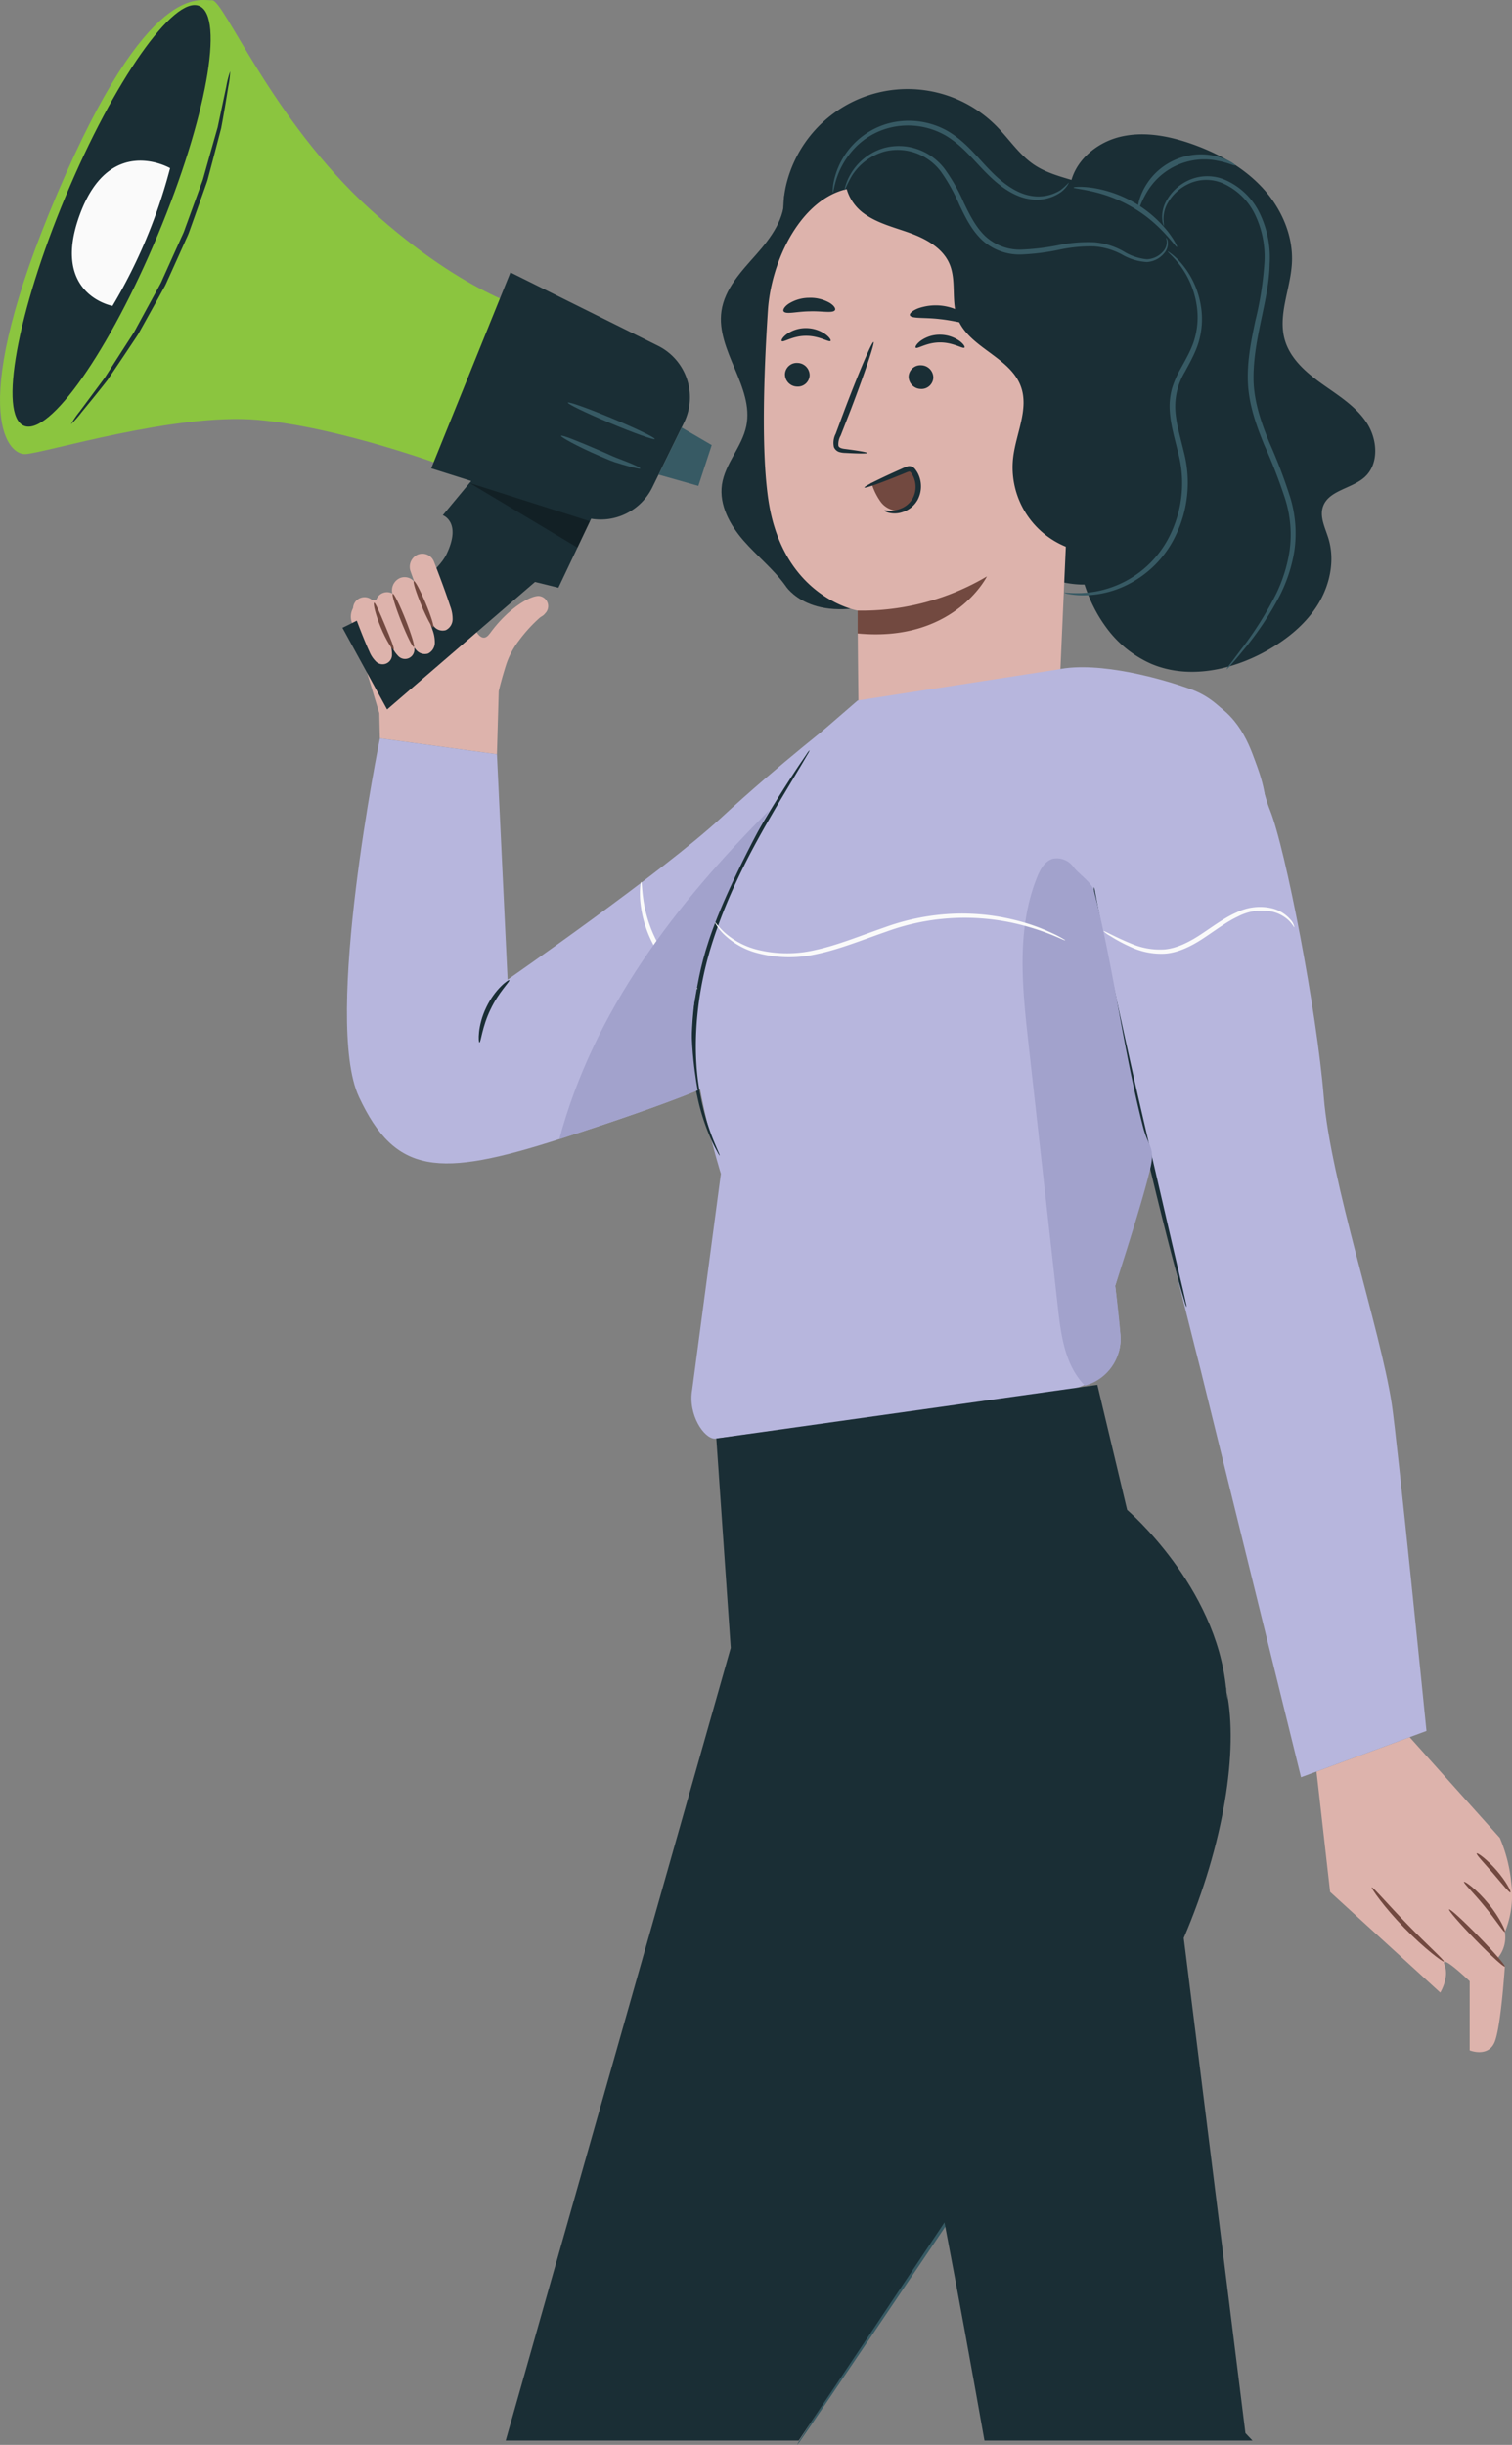 <svg id="Persona2" xmlns="http://www.w3.org/2000/svg" xmlns:xlink="http://www.w3.org/1999/xlink" width="370.333" height="598.573" viewBox="0 0 370.333 598.573">
  <rect x="0" y="0" width="370.333" height="598.573" fill="#808080" stroke="none"/>
  <defs>
    <clipPath id="clip-path">
      <rect id="Rectángulo_88" data-name="Rectángulo 88" width="370.334" height="598.573" fill="none"/>
    </clipPath>
    <clipPath id="clip-path-3">
      <rect id="Rectángulo_86" data-name="Rectángulo 86" width="29.482" height="15.818" fill="none"/>
    </clipPath>
  </defs>
  <g id="Grupo_71" data-name="Grupo 71" clip-path="url(#clip-path)">
    <g id="Grupo_70" data-name="Grupo 70">
      <g id="Grupo_69" data-name="Grupo 69" clip-path="url(#clip-path)">
        <path id="Trazado_235" data-name="Trazado 235" d="M117.846,27.421c.927-5.972,6.312-10.565,12.184-12.006s12.093-.236,17.787,1.795c6.39,2.278,12.5,5.667,17.113,10.647s7.593,11.67,7.233,18.445c-.34,6.35-3.508,12.72-1.739,18.83,1.343,4.64,5.271,8.023,9.208,10.823s8.2,5.423,10.85,9.459,3.085,10.049-.494,13.292c-3.185,2.887-8.9,3.216-10.24,7.3-.83,2.533.581,5.18,1.359,7.727,1.644,5.4.369,11.412-2.6,16.2s-7.5,8.452-12.413,11.228c-8.608,4.86-19.342,7.133-28.432,3.25a27.314,27.314,0,0,1-11.205-9.2c-4.782-6.588-6.919-14.8-7.42-22.929s.54-16.261,1.577-24.339" transform="translate(144.265 18.097)" fill="#1a2e35"/>
        <path id="Trazado_236" data-name="Trazado 236" d="M116.427,116.376a25.038,25.038,0,0,0,31.69-24.7c-.165-7.255-3.445-14.651-1.19-21.548,1.548-4.738,5.518-8.427,6.85-13.232,1.986-7.169-2.347-14.413-6.486-20.592-2.656-3.966-5.367-7.994-9.068-11.007s-8.608-4.913-13.276-3.921" transform="translate(142.528 25.845)" fill="#1a2e35"/>
        <path id="Trazado_237" data-name="Trazado 237" d="M94.869,21.517c.4,5.478-3.214,10.369-6.857,14.477s-7.7,8.392-8.487,13.828c-1.395,9.631,8.036,18.574,6.09,28.111-1.043,5.111-5.227,9.215-5.972,14.379-.723,4.993,1.955,9.88,5.271,13.683s7.36,6.971,10.294,11.074c0,0,6.108,10.022,24.913,3.608" transform="translate(97.18 26.341)" fill="#1a2e35"/>
        <path id="Trazado_238" data-name="Trazado 238" d="M170.622,44.2c.142-4.967-4.453-8.806-9.077-10.625s-9.762-2.5-13.886-5.28c-3.65-2.456-6.1-6.288-9.19-9.419A30.587,30.587,0,0,0,87.026,32.914c-1.775,7.073-.563,15.436,5.013,20.138C98.51,58.508,108.1,57.3,116.4,55.6s17.678-3.372,24.6,1.5c4.175,2.936,6.57,7.713,9.121,12.135s5.756,8.935,10.583,10.6,11.381-1.208,11.568-6.31" transform="translate(105.608 12.028)" fill="#1a2e35"/>
        <path id="Trazado_239" data-name="Trazado 239" d="M153.671,31.982a8.313,8.313,0,0,1,7.418,8.447l-4.958,112.252c-.209,13.256-19.586,20.7-33.781,20.376-14.333-.334-14.8-7.364-14.975-19.978-.3-21.072-.274-28.981-.282-28.861,0,0-18.1-3.047-21.806-26.686-1.839-11.757-1.208-31.025-.18-46.775.925-14.175,10.356-31.548,24.479-30.022Z" transform="translate(102.971 25.271)" fill="#ddb3ac"/>
        <path id="Trazado_240" data-name="Trazado 240" d="M86.441,42.681a3.032,3.032,0,0,0,2.916,3.065,2.9,2.9,0,0,0,3.129-2.727,3.032,3.032,0,0,0-2.911-3.065,2.9,2.9,0,0,0-3.134,2.727" transform="translate(105.817 48.905)" fill="#1a2e35"/>
        <path id="Trazado_241" data-name="Trazado 241" d="M86.117,39.292c.376.4,2.673-1.3,5.936-1.281,3.258-.031,5.647,1.65,6,1.252.173-.176-.209-.89-1.25-1.65A8.3,8.3,0,0,0,92,36.12a7.991,7.991,0,0,0-4.726,1.512c-1.005.767-1.346,1.481-1.161,1.659" transform="translate(105.365 44.218)" fill="#1a2e35"/>
        <path id="Trazado_242" data-name="Trazado 242" d="M100.06,42.94A3.031,3.031,0,0,0,102.976,46a2.9,2.9,0,0,0,3.129-2.727,3.032,3.032,0,0,0-2.914-3.065,2.9,2.9,0,0,0-3.132,2.727" transform="translate(122.49 49.222)" fill="#1a2e35"/>
        <path id="Trazado_243" data-name="Trazado 243" d="M100.867,40.02c.376.4,2.678-1.3,5.936-1.283,3.258-.029,5.649,1.653,6,1.254.173-.176-.2-.89-1.248-1.653a8.342,8.342,0,0,0-4.8-1.492,8,8,0,0,0-4.726,1.515c-1,.767-1.343,1.481-1.161,1.659" transform="translate(123.422 45.106)" fill="#1a2e35"/>
        <path id="Trazado_244" data-name="Trazado 244" d="M100.066,64.816c.016-.185-2.011-.54-5.3-.968-.832-.089-1.619-.256-1.759-.823a4.25,4.25,0,0,1,.563-2.469q1.181-3.019,2.476-6.334c3.441-9.021,5.934-16.439,5.569-16.575s-3.45,7.066-6.888,16.088q-1.244,3.336-2.375,6.375a4.825,4.825,0,0,0-.438,3.267A2.1,2.1,0,0,0,93.283,64.6a5.677,5.677,0,0,0,1.415.2c3.305.187,5.356.2,5.369.02" transform="translate(112.334 46.086)" fill="#1a2e35"/>
        <path id="Trazado_245" data-name="Trazado 245" d="M94.445,71.819a60.115,60.115,0,0,0,31.668-8.372s-8.02,16.23-31.668,13.968Z" transform="translate(115.618 77.671)" fill="#724940"/>
        <path id="Trazado_246" data-name="Trazado 246" d="M100.208,36.044c.32.887,3.576.474,7.4.943,3.835.394,6.917,1.519,7.427.727.229-.38-.309-1.217-1.555-2.077a12.973,12.973,0,0,0-11.3-1.272c-1.406.563-2.115,1.257-1.977,1.679" transform="translate(122.653 41.148)" fill="#1a2e35"/>
        <path id="Trazado_247" data-name="Trazado 247" d="M86.361,36.146c.649.743,3.2-.02,6.261-.051,3.063-.122,5.658.512,6.257-.262.262-.376-.145-1.119-1.277-1.822a9.547,9.547,0,0,0-5.089-1.226,9.418,9.418,0,0,0-5,1.479c-1.083.758-1.441,1.519-1.154,1.882" transform="translate(105.606 40.132)" fill="#1a2e35"/>
        <path id="Trazado_248" data-name="Trazado 248" d="M159.159,112.5a20.982,20.982,0,0,1-24.964-23.2c.734-5.805,3.863-11.71,1.853-17.2-2.662-7.262-12.842-9.5-15.545-16.744-1.57-4.213-.16-9.141-1.939-13.269-1.675-3.881-5.758-6.117-9.733-7.553S100.592,32.1,97.256,29.5s-5.42-7.491-3.267-11.128a223.9,223.9,0,0,1,51.639,12.547c3.857,1.439,7.909,3.172,10.189,6.6,2.413,3.628,2.3,8.314,2.093,12.665q-1.485,31.831-2.969,63.658" transform="translate(113.984 22.497)" fill="#1a2e35"/>
        <path id="Trazado_249" data-name="Trazado 249" d="M171.781,38.541a1.84,1.84,0,0,1,.394.968,3.613,3.613,0,0,1-.912,2.84,5.929,5.929,0,0,1-4.228,2.137,13.66,13.66,0,0,1-5.99-1.793,16.654,16.654,0,0,0-6.895-2.035,35.987,35.987,0,0,0-8.343.758,55.988,55.988,0,0,1-9.435,1.217,13.587,13.587,0,0,1-9.68-3.532c-2.651-2.513-4.159-5.712-5.572-8.641a43.335,43.335,0,0,0-4.511-8.109,13.242,13.242,0,0,0-13.639-4.976,13.827,13.827,0,0,0-8.227,6.085,32.313,32.313,0,0,0-1.73,3.5,2.957,2.957,0,0,1,.178-1.016,12.835,12.835,0,0,1,1.143-2.729,13.957,13.957,0,0,1,8.421-6.681,13.778,13.778,0,0,1,7.591.151A14.16,14.16,0,0,1,117.5,21.65a43.413,43.413,0,0,1,4.706,8.29c1.415,2.916,2.9,5.979,5.325,8.265a12.432,12.432,0,0,0,8.843,3.227,57.213,57.213,0,0,0,9.239-1.13,36.121,36.121,0,0,1,8.61-.658,17.315,17.315,0,0,1,7.2,2.271,13.347,13.347,0,0,0,5.589,1.886,5.5,5.5,0,0,0,3.886-1.766,3.467,3.467,0,0,0,1.025-2.5c-.029-.645-.218-.965-.147-.992" transform="translate(113.851 19.677)" fill="#375a64"/>
        <path id="Trazado_250" data-name="Trazado 250" d="M143.57,35.292c-.307.26-3.919-5.765-11.19-9.862-7.209-4.217-14.23-4.3-14.161-4.693,0-.138,1.728-.325,4.5.053a29.355,29.355,0,0,1,18.536,10.643c1.724,2.2,2.435,3.79,2.315,3.859" transform="translate(144.72 25.177)" fill="#375a64"/>
        <path id="Trazado_251" data-name="Trazado 251" d="M149.51,28.417c.036.022-.078.258-.331.7a7.07,7.07,0,0,1-1.521,1.6,10.323,10.323,0,0,1-7.82,1.739c-3.5-.529-7.08-2.929-10.227-6.1-3.2-3.114-6.165-7.126-10.514-9.6a18.57,18.57,0,0,0-13.563-1.726,17.883,17.883,0,0,0-9.471,6.134,19.657,19.657,0,0,0-3.605,6.877c-.512,1.784-.612,2.827-.718,2.816-.04,0-.051-.265-.031-.765a12.492,12.492,0,0,1,.3-2.164,18.74,18.74,0,0,1,13.247-13.97,19.412,19.412,0,0,1,14.435,1.748c4.655,2.665,7.611,6.786,10.707,9.862,3.038,3.145,6.379,5.451,9.591,6.043a10.187,10.187,0,0,0,7.4-1.281,15,15,0,0,0,2.124-1.919" transform="translate(112.256 16.278)" fill="#375a64"/>
        <path id="Trazado_252" data-name="Trazado 252" d="M117.2,111.257a3.186,3.186,0,0,0,1.052.289,18.389,18.389,0,0,0,3.1.314,24.183,24.183,0,0,0,11.177-2.52A25.845,25.845,0,0,0,144.447,97.3a29.774,29.774,0,0,0,2.017-20.592c-.847-3.594-1.917-7.008-2.077-10.354a16.432,16.432,0,0,1,2.338-9.181c1.484-2.751,3.032-5.5,3.659-8.374a19.654,19.654,0,0,0,.229-8.014,21.1,21.1,0,0,0-4.88-10.356,15.423,15.423,0,0,0-2.269-2.149c-.574-.427-.887-.629-.916-.592-.089.107,1.119,1,2.765,3.089a21.656,21.656,0,0,1,4.322,10.162,18.991,18.991,0,0,1-.38,7.582c-.636,2.676-2.115,5.236-3.672,8.045a24.39,24.39,0,0,0-1.988,4.6,16.413,16.413,0,0,0-.578,5.256c.158,3.592,1.257,7.08,2.084,10.609a28.834,28.834,0,0,1-1.817,19.709,25.262,25.262,0,0,1-21.926,14.577c-2.658.082-4.135-.185-4.153-.056" transform="translate(143.478 33.889)" fill="#375a64"/>
        <path id="Trazado_253" data-name="Trazado 253" d="M149.155,19.676c.089-.122-1.286-1.292-4.035-2.086a15.831,15.831,0,0,0-18.708,8.583c-1.192,2.6-1.2,4.406-1.05,4.419.227.051.589-1.637,1.931-3.963a16.331,16.331,0,0,1,17.6-8.074c2.638.5,4.153,1.328,4.262,1.121" transform="translate(153.385 20.811)" fill="#375a64"/>
        <path id="Trazado_254" data-name="Trazado 254" d="M128.407,31.659a14.478,14.478,0,0,0-.1-1.537,7.887,7.887,0,0,1,1.041-4.15,11.389,11.389,0,0,1,4.9-4.6,10.234,10.234,0,0,1,8.643-.22,15.953,15.953,0,0,1,7.729,7.4,23.821,23.821,0,0,1,2.4,12.246A81.338,81.338,0,0,1,150.809,54.8c-1.023,4.846-2.089,10-1.813,15.4.3,5.42,2.122,10.411,4,15a130.266,130.266,0,0,1,5.138,13.276,29.1,29.1,0,0,1,1.07,12.549,36.864,36.864,0,0,1-3.278,10.578,84.427,84.427,0,0,1-8.665,13.723c-1.081,1.443-1.962,2.618-2.665,3.554a6.469,6.469,0,0,0-.867,1.29,6.549,6.549,0,0,0,1.088-1.112c.676-.758,1.655-1.895,2.876-3.4a75.984,75.984,0,0,0,9.126-13.625,37.237,37.237,0,0,0,3.539-10.845,30.076,30.076,0,0,0-.979-13.069,125.785,125.785,0,0,0-5.109-13.443c-1.853-4.564-3.594-9.408-3.875-14.56-.429-10.371,3.774-19.964,3.919-29.286A24.83,24.83,0,0,0,151.643,28a16.889,16.889,0,0,0-8.383-7.767,11.047,11.047,0,0,0-9.368.44,11.774,11.774,0,0,0-5.029,5.051,7.735,7.735,0,0,0-.836,4.417,5.015,5.015,0,0,0,.38,1.519" transform="translate(156.661 23.745)" fill="#375a64"/>
        <path id="Trazado_255" data-name="Trazado 255" d="M96.319,55.589A15.677,15.677,0,0,0,98.35,59.57a5.3,5.3,0,0,0,3.759,2.182,4.745,4.745,0,0,0,4.012-2.191A7.572,7.572,0,0,0,107.24,55c-.064-1.439-.723-3.156-2.153-3.325a3.577,3.577,0,0,0-1.737.385l-7.516,3.049" transform="translate(117.319 63.243)" fill="#724940"/>
        <path id="Trazado_256" data-name="Trazado 256" d="M100.107,62.2c.038-.236,1.688.434,4.008-.5a5.723,5.723,0,0,0,3.032-2.754,6.031,6.031,0,0,0,.1-4.915,5.348,5.348,0,0,0-.654-1.123c-.3-.314-.245-.3-.567-.251-.307.082-.8.314-1.206.472-.418.171-.83.338-1.234.5-1.608.649-3.065,1.219-4.295,1.677-2.462.921-4.021,1.4-4.095,1.234s1.355-.963,3.721-2.106c1.183-.572,2.6-1.23,4.184-1.944.4-.178.8-.358,1.217-.545a13.851,13.851,0,0,1,1.372-.565,1.752,1.752,0,0,1,1.114.033,2.053,2.053,0,0,1,.83.654,6.5,6.5,0,0,1,.845,1.426,7.049,7.049,0,0,1-.229,6.014A6.438,6.438,0,0,1,104.43,62.6a6.079,6.079,0,0,1-3.256.127c-.747-.2-1.1-.452-1.068-.527" transform="translate(116.531 62.816)" fill="#1a2e35"/>
        <path id="Trazado_257" data-name="Trazado 257" d="M135.027,186.1c.058.26.1.574.158.847-.1-.925-.209-1.717-.158-.847" transform="translate(165.282 227.366)" fill="#1a2e35"/>
        <path id="Trazado_258" data-name="Trazado 258" d="M144.974,199.636l3.339,29.477,26.97,24.637s2.282-3.7,1.05-6.777,6.159,4,6.159,4V267.91s4.617,1.848,6.159-2.155,2.462-18.474,2.462-18.474l-2.155-1.539a7.868,7.868,0,0,0,2.155-6.775,24.073,24.073,0,0,0,1.539-12.315,36.9,36.9,0,0,0-2.771-10.778L167.79,191.22Z" transform="translate(177.475 234.089)" fill="#ddb3ac"/>
        <path id="Trazado_259" data-name="Trazado 259" d="M151.07,207.764c-.238.178,3.043,4.869,7.958,9.907,4.9,5.056,9.5,8.465,9.686,8.232.209-.256-4.021-4.019-8.872-9.023-4.864-4.984-8.512-9.319-8.772-9.115" transform="translate(184.922 254.333)" fill="#724940"/>
        <path id="Trazado_260" data-name="Trazado 260" d="M159.585,210.19c-.22.225,2.656,3.536,6.419,7.4s7,6.819,7.233,6.606-2.645-3.525-6.421-7.4-7.011-6.83-7.231-6.606" transform="translate(195.347 257.296)" fill="#724940"/>
        <path id="Trazado_261" data-name="Trazado 261" d="M161.223,207.156c-.214.251,2.362,2.693,5.1,6.065,2.758,3.356,4.637,6.366,4.927,6.208.265-.131-1.21-3.47-4.048-6.926-2.818-3.467-5.8-5.58-5.979-5.347" transform="translate(197.351 253.575)" fill="#724940"/>
        <path id="Trazado_262" data-name="Trazado 262" d="M162.624,204.024c-.216.245,1.746,2.269,4,4.882s3.984,4.84,4.257,4.664c.258-.16-1.074-2.727-3.4-5.4s-4.664-4.373-4.858-4.141" transform="translate(199.062 249.737)" fill="#724940"/>
        <path id="Trazado_263" data-name="Trazado 263" d="M83.923,50.1c-.145.316-4.557-1.4-9.86-3.826s-9.484-4.649-9.342-4.96,4.555,1.4,9.86,3.83,9.484,4.646,9.342,4.955" transform="translate(79.227 50.53)" fill="#375a64"/>
        <path id="Trazado_264" data-name="Trazado 264" d="M84.7,68.958c-2.222-.089-7.618,3.129-11.951,9.095-.073.091-.151.169-.222.262-3.085,4.01-5.981-7.435-6.5-11.695a4.464,4.464,0,0,0-6.034-3.463L45.673,69.852l-4.179.142a4.253,4.253,0,0,0-2.727,5.049l6.842,22.6.149,6.17L74.421,107.7l.44-15.454c.429-1.786,1-3.892,1.762-6.3a19.613,19.613,0,0,1,3.154-6.032,36.925,36.925,0,0,1,5.151-5.654c.153-.1.325-.238.469-.316a2.669,2.669,0,0,0,.818-.71A2.492,2.492,0,0,0,84.7,68.958" transform="translate(47.291 76.962)" fill="#ddb3ac"/>
        <path id="Trazado_265" data-name="Trazado 265" d="M131.425,76.275S114.7,73.07,90.662,51.238,54.79-.159,51.93.068,36.4-5.157,14.09,47.25s-12.6,64.15-7.876,63.919,36.608-10.1,56.741-8.385,46.227,11.441,46.227,11.441Z" transform="translate(0 0.001)" fill="#8bc53f"/>
        <path id="Trazado_266" data-name="Trazado 266" d="M109.41,66.757,104.043,77.7l-2.4,4.9a14.083,14.083,0,0,1-18.169,6.753L47.486,77.951,66.894,29.989l36.139,17.96a14.082,14.082,0,0,1,6.377,18.808" transform="translate(58.132 36.712)" fill="#1a2e35"/>
        <path id="Trazado_267" data-name="Trazado 267" d="M101.324,58.5,90.6,81.078l-5.725-1.415L48.649,110.88l-10.939-20S59.356,80.825,63.188,72.9s-.9-9.571-.9-9.571l9.982-12.013Z" transform="translate(46.164 62.815)" fill="#1a2e35"/>
        <path id="Trazado_268" data-name="Trazado 268" d="M14.354,47.45C2.492,75.831-2.068,100.953,4.169,103.557s20.905-18.289,32.767-46.67S53.357,3.387,47.12.78,26.215,19.069,14.354,47.45" transform="translate(1.685 0.686)" fill="#1a2e35"/>
        <path id="Trazado_269" data-name="Trazado 269" d="M82.264,61.353l-9.744-2.76,5.654-11.532,7.371,4.3Z" transform="translate(88.778 57.611)" fill="#375a64"/>
        <g id="Grupo_68" data-name="Grupo 68" transform="translate(115.008 118.244)" opacity="0.3">
          <g id="Grupo_67" data-name="Grupo 67">
            <g id="Grupo_66" data-name="Grupo 66" clip-path="url(#clip-path-3)">
              <path id="Trazado_270" data-name="Trazado 270" d="M51.708,53.163,78.134,68.98l3.056-6.435Z" transform="translate(-51.708 -53.162)"/>
            </g>
          </g>
        </g>
        <path id="Trazado_271" data-name="Trazado 271" d="M83.823,53.245c-.133.316-5.007-1.421-10.883-3.879S62.4,44.657,62.534,44.341s5,1.421,10.885,3.879,10.536,4.709,10.4,5.024" transform="translate(76.549 54.237)" fill="#375a64"/>
        <path id="Trazado_272" data-name="Trazado 272" d="M81.191,55.974c-.047.167-1.2-.067-3.047-.581-.923-.256-2.017-.583-3.227-.963-1.2-.4-2.456-.988-3.8-1.55-5.354-2.3-9.457-4.591-9.333-4.878.147-.34,4.513,1.455,9.818,3.737,1.33.556,2.567,1.177,3.728,1.624s2.213.841,3.087,1.2c1.748.718,2.816,1.248,2.771,1.412" transform="translate(75.636 58.714)" fill="#375a64"/>
        <path id="Trazado_273" data-name="Trazado 273" d="M31.971,19.524s-14.7-8.55-22.055,11.2,7.943,22.524,7.943,22.524A130.122,130.122,0,0,0,31.971,19.524" transform="translate(9.692 21.647)" fill="#fafafa"/>
        <path id="Trazado_274" data-name="Trazado 274" d="M46.8,7.855a21.787,21.787,0,0,1-.46,3.746C45.951,14,45.4,17.481,44.6,21.758c-.552,2.111-1.154,4.417-1.8,6.888q-.49,1.858-1.016,3.837c-.173.661-.351,1.328-.532,2.006-.2.672-.46,1.335-.694,2.015-.963,2.716-1.975,5.565-3.025,8.516q-.394,1.108-.8,2.233c-.26.754-.638,1.466-.954,2.211q-1,2.215-2.022,4.488T31.73,58.442c-.349.73-.634,1.486-1.028,2.18s-.767,1.39-1.145,2.077c-1.519,2.74-2.987,5.385-4.384,7.9-.358.625-.681,1.261-1.054,1.853q-.584.877-1.154,1.73-1.138,1.7-2.209,3.307c-1.428,2.122-2.758,4.1-3.977,5.914-2.669,3.425-4.911,6.132-6.45,8.012a22.016,22.016,0,0,1-2.507,2.827,22.137,22.137,0,0,1,2.126-3.125l6.134-8.25,3.823-5.956q1.031-1.6,2.135-3.31.554-.851,1.119-1.728c.365-.592.678-1.228,1.025-1.853,1.368-2.516,2.8-5.153,4.293-7.887l1.13-2.068c.387-.689.667-1.441,1.012-2.166q.988-2.2,2.006-4.459t2.015-4.455c.316-.738.694-1.446.954-2.193s.536-1.481.8-2.213c1.063-2.923,2.093-5.745,3.072-8.434.238-.674.507-1.328.712-2,.187-.669.371-1.332.556-1.984q.55-1.958,1.068-3.8c.694-2.444,1.343-4.726,1.937-6.813.885-4.195,1.608-7.609,2.122-10.04A22.233,22.233,0,0,1,46.8,7.855" transform="translate(9.571 9.616)" fill="#1a2e35"/>
        <path id="Trazado_275" data-name="Trazado 275" d="M47.035,61.19a3.271,3.271,0,0,0-1.717,4.1c1.1,3.118,2.878,8.007,4.21,10.97a8.25,8.25,0,0,0,1.635,2.64,2.753,2.753,0,0,0,2.785.767,2.984,2.984,0,0,0,1.664-2.636,8.752,8.752,0,0,0-.6-3.258c-.939-2.914-2.558-7.273-3.941-10.818a3.042,3.042,0,0,0-4.039-1.762" transform="translate(55.242 74.607)" fill="#ddb3ac"/>
        <path id="Trazado_276" data-name="Trazado 276" d="M45.08,63.774a3.272,3.272,0,0,0-1.719,4.1c1.1,3.116,2.878,8,4.21,10.967a8.25,8.25,0,0,0,1.635,2.64,2.753,2.753,0,0,0,2.785.767,2.981,2.981,0,0,0,1.664-2.636,8.752,8.752,0,0,0-.6-3.258c-.939-2.914-2.558-7.273-3.941-10.818a3.041,3.041,0,0,0-4.037-1.762" transform="translate(52.846 77.771)" fill="#ddb3ac"/>
        <path id="Trazado_277" data-name="Trazado 277" d="M43.092,65.4a2.792,2.792,0,0,0-1.555,3.548c1,2.7,2.607,6.933,3.81,9.5a7.162,7.162,0,0,0,1.479,2.286,2.29,2.29,0,0,0,4.026-1.619,7.291,7.291,0,0,0-.538-2.82c-.85-2.524-2.315-6.3-3.568-9.371A2.793,2.793,0,0,0,43.092,65.4" transform="translate(50.637 79.796)" fill="#ddb3ac"/>
        <path id="Trazado_278" data-name="Trazado 278" d="M40.614,65.948a2.8,2.8,0,0,0-1.561,3.565c1,2.711,2.618,6.966,3.828,9.544a7.133,7.133,0,0,0,1.486,2.3,2.3,2.3,0,0,0,4.046-1.626,7.362,7.362,0,0,0-.543-2.834c-.854-2.536-2.324-6.328-3.585-9.413a2.8,2.8,0,0,0-3.67-1.532" transform="translate(47.595 80.47)" fill="#ddb3ac"/>
        <path id="Trazado_279" data-name="Trazado 279" d="M50.357,75.329c-.3.122-1.6-2.32-2.909-5.458s-2.137-5.783-1.842-5.905,1.6,2.32,2.909,5.458,2.137,5.783,1.842,5.905" transform="translate(55.757 78.3)" fill="#724940"/>
        <path id="Trazado_280" data-name="Trazado 280" d="M48.445,78.388c-.3.118-1.695-2.7-3.118-6.294s-2.338-6.606-2.044-6.73,1.69,2.7,3.118,6.3,2.342,6.615,2.044,6.728" transform="translate(52.918 80.012)" fill="#724940"/>
        <path id="Trazado_281" data-name="Trazado 281" d="M46.019,77.815c-.276.147-1.817-2.22-3.145-5.418s-1.935-5.956-1.635-6.05,1.388,2.46,2.7,5.6,2.367,5.714,2.077,5.865" transform="translate(50.391 81.218)" fill="#724940"/>
        <path id="Trazado_282" data-name="Trazado 282" d="M87.5,195.471c-.14.049-.954-1.866-1.948-5.076a91.273,91.273,0,0,1-3.917-25.89c0-3.361.211-5.431.358-5.429.173,0,.251,2.073.46,5.4s.594,7.911,1.352,12.938,1.748,9.52,2.536,12.758,1.323,5.242,1.159,5.294" transform="translate(99.934 194.74)" fill="#375a64"/>
        <path id="Trazado_283" data-name="Trazado 283" d="M88.3,160.115c-.027-.056.36-.351,1.2-.538a5.811,5.811,0,0,1,6.75,4.878,6.3,6.3,0,0,1-2.98,5.881,5.8,5.8,0,0,1-6.539-.6,5.635,5.635,0,0,1-2.2-4.911,8.769,8.769,0,0,1,1.043-3.425c.394-.738.683-1.1.75-1.065s-.078.472-.336,1.243a10.519,10.519,0,0,0-.638,3.276,4.874,4.874,0,0,0,2.037,4.037,4.8,4.8,0,0,0,5.294.449,5.343,5.343,0,0,0,2.511-4.791,4.792,4.792,0,0,0-2.493-3.734c-2.482-1.4-4.391-.478-4.4-.7" transform="translate(103.449 195.228)" fill="#375a64"/>
        <path id="Trazado_284" data-name="Trazado 284" d="M135.89,177.894a5.246,5.246,0,0,1-1.639.678,25.506,25.506,0,0,1-4.717,1.065,34.563,34.563,0,0,1-7.186.254,37.154,37.154,0,0,1-16.688-5.3,34.415,34.415,0,0,1-5.725-4.35,25.24,25.24,0,0,1-3.238-3.59c-.674-.921-1.014-1.45-.95-1.5.171-.136,1.693,1.873,4.733,4.48a39.043,39.043,0,0,0,5.725,4.041,39.436,39.436,0,0,0,16.23,5.149,39.006,39.006,0,0,0,7.006,0c3.988-.374,6.388-1.139,6.45-.93" transform="translate(117.2 202.173)" fill="#375a64"/>
        <path id="Trazado_285" data-name="Trazado 285" d="M175.648,212.006a9.012,9.012,0,0,1-.914,1.283q-1.041,1.328-2.771,3.541c-2.329,3.138-5.7,7.673-9.746,13.37-8.109,11.381-19.061,27.284-31.043,44.926-11.922,17.636-22.709,33.6-30.589,45.255l-9.29,13.706-2.562,3.7a8.791,8.791,0,0,1-.952,1.252,8.906,8.906,0,0,1,.776-1.368l2.4-3.81c2.189-3.372,5.251-8.092,9.015-13.888,7.665-11.693,18.347-27.785,30.34-45.436s23.038-33.49,31.31-44.771c4.126-5.645,7.591-10.122,10.024-13.189l2.929-3.427a8.824,8.824,0,0,1,1.074-1.145" transform="translate(107.455 259.533)" fill="#375a64"/>
        <path id="Trazado_286" data-name="Trazado 286" d="M120.006,107.039c.187,0,.178-2.34.807-6.021A41.815,41.815,0,0,1,125.7,87.413c2.747-4.976,6.524-8.674,9.92-10.1,3.41-1.468,5.823-.689,5.827-.927a3.361,3.361,0,0,0-1.608-.438,9.913,9.913,0,0,0-4.52.623c-3.7,1.312-7.8,5.182-10.6,10.28a37.4,37.4,0,0,0-4.7,14.052c-.436,3.792-.138,6.148-.013,6.139" transform="translate(146.645 92.904)" fill="#1a2e35"/>
        <path id="Trazado_287" data-name="Trazado 287" d="M165.743,74.014l-48.892,7.578-8.71,7.542S77.367,149.053,76.8,161.146c-.625,13.37,6.55,36.316,6.55,36.316L76.313,250.4c-1.041,6.079,2.909,11.915,5.563,11.915l84.459-11.326c11.014-2.164,15.534-7.918,14.853-14.293l-1.257-11.8L216,104.087c2.135,7.142-1.2-19.253-17.306-25.171-6.822-2.507-22.589-7.071-32.954-4.9" transform="translate(93.212 89.911)" fill="#b7b6dd"/>
        <path id="Trazado_288" data-name="Trazado 288" d="M159.09,78.9s-15.049,11.6-29.295,24.789-52.237,39.57-52.237,39.57L74.942,88.072,46.279,84.193S32.269,153.009,41.159,172s19.515,19.8,49.063,10.3,37.989-13.719,37.989-13.719Z" transform="translate(46.77 96.587)" fill="#b7b6dd"/>
        <path id="Trazado_289" data-name="Trazado 289" d="M105.05,82.583a3.947,3.947,0,0,0-.678.854c-.474.7-1.054,1.546-1.753,2.573-1.5,2.249-3.641,5.523-6.185,9.637-5.029,8.221-11.915,19.86-16.406,34.032S75.369,157.718,77.5,167.2a51.161,51.161,0,0,0,3.541,10.925,31.173,31.173,0,0,0,1.41,2.785,3.764,3.764,0,0,0,.578.923c.091-.044-.569-1.39-1.584-3.879a57.584,57.584,0,0,1-3.158-10.912c-1.9-9.393-1.6-23.016,2.825-37.028s11.163-25.64,16.01-33.952c2.411-4.032,4.395-7.349,5.872-9.818.627-1.072,1.148-1.96,1.572-2.687a4.023,4.023,0,0,0,.485-.976" transform="translate(93.254 101.095)" fill="#1a2e35"/>
        <path id="Trazado_290" data-name="Trazado 290" d="M135.957,75.914S120.735,95.852,119.9,114.141s27.315,127.953,27.315,127.953L171.9,342.2l30.72-11.332s-7.149-71.272-8.508-80.122c-2.834-18.439-14.989-54.379-16.65-75.162s-9.364-60.8-13.172-70.169-3.952-30.024-28.332-29.5" transform="translate(146.761 92.921)" fill="#b7b6dd"/>
        <path id="Trazado_291" data-name="Trazado 291" d="M120.471,97.639a3.866,3.866,0,0,0,.047,1.074c.1.83.216,1.837.358,3.054.36,2.645.961,6.459,1.8,11.154,1.677,9.391,4.362,22.293,7.562,36.486,3.223,14.193,6.343,26.99,8.732,36.223,1.194,4.615,2.2,8.341,2.929,10.907l.876,2.943a3.807,3.807,0,0,0,.38,1.008,3.847,3.847,0,0,0-.16-1.065c-.18-.812-.4-1.8-.667-3-.649-2.767-1.521-6.479-2.578-10.987-2.189-9.446-5.14-22.193-8.405-36.283-3.2-14.184-6-27.046-7.883-36.385-.885-4.544-1.613-8.285-2.155-11.074-.227-1.2-.414-2.2-.567-3.016a3.867,3.867,0,0,0-.274-1.041" transform="translate(147.454 119.528)" fill="#1a2e35"/>
        <path id="Trazado_292" data-name="Trazado 292" d="M127.88,223.6c-4.846-4.862-5.863-12.242-6.621-19.064q-3.627-32.555-7.251-65.109c-1.508-13.532-2.931-27.724,2.173-40.347.767-1.9,1.9-3.926,3.863-4.48a5.007,5.007,0,0,1,5.078,2.1c1.177,1.55,4.473,3.788,4.953,5.674,4.929,19.348,7.068,38.4,12,57.751,1.3,5.113,3,4.918,1.871,10.073-1.637,7.484-8.65,28.972-8.65,28.972s1,7.8,1.3,12.362A11.826,11.826,0,0,1,127.88,223.6" transform="translate(137.851 115.639)" fill="#a2a2cc"/>
        <path id="Trazado_293" data-name="Trazado 293" d="M121.512,105.757a6.977,6.977,0,0,0,1.67,1.21,38,38,0,0,0,4.962,2.658,17.75,17.75,0,0,0,8.263,1.67c3.283-.176,6.579-1.786,9.591-3.777,3.034-2,5.741-4.084,8.519-5.358a12.494,12.494,0,0,1,7.76-1.266,8.759,8.759,0,0,1,4.74,2.38c.885.927,1.181,1.613,1.274,1.566a3.692,3.692,0,0,0-.943-1.859,8.681,8.681,0,0,0-4.909-2.874,12.969,12.969,0,0,0-8.356,1.1c-2.94,1.286-5.732,3.4-8.7,5.358s-6.041,3.47-9.05,3.683a17.723,17.723,0,0,1-7.88-1.37c-4.322-1.755-6.837-3.316-6.937-3.125" transform="translate(148.751 122.2)" fill="#fafafa"/>
        <path id="Trazado_294" data-name="Trazado 294" d="M78.683,102.525c-.033.02.118.3.44.821a12.2,12.2,0,0,0,1.659,2.1,18.555,18.555,0,0,0,8.516,4.815,30.4,30.4,0,0,0,14.517.2c5.394-1.121,10.981-3.4,16.877-5.436a55.9,55.9,0,0,1,31.343-2.106c7.989,1.793,12.451,4.431,12.551,4.181.018-.033-.249-.207-.778-.507s-1.308-.743-2.362-1.214a48.846,48.846,0,0,0-9.228-3.243,53.722,53.722,0,0,0-14.437-1.55,55.9,55.9,0,0,0-17.455,3.365c-5.95,2.06-11.468,4.339-16.733,5.487a30.292,30.292,0,0,1-14.09.047,19.027,19.027,0,0,1-8.412-4.355c-1.655-1.555-2.306-2.671-2.409-2.6" transform="translate(96.316 123.103)" fill="#fafafa"/>
        <path id="Trazado_295" data-name="Trazado 295" d="M70.771,97.081c-.12-.009-.443,1.735-.234,4.58a28.043,28.043,0,0,0,10.127,19.213c2.229,1.782,3.85,2.5,3.908,2.393.1-.16-1.352-1.117-3.381-3a31.939,31.939,0,0,1-9.855-18.7c-.407-2.738-.374-4.477-.565-4.488" transform="translate(86.267 118.845)" fill="#fafafa"/>
        <path id="Trazado_296" data-name="Trazado 296" d="M113.044,89.173c-23.1,23.183-42.945,48.957-51.452,80.556,13.189-4.322,25.66-8.512,33.9-11.942,0,0-2.478-13.02-.979-20.692,1.831-9.373,1.824-17.235,18.527-47.922" transform="translate(75.4 109.164)" fill="#a2a2cc"/>
        <path id="Trazado_297" data-name="Trazado 297" d="M60.215,107.9c.242.256-2.611,2.92-4.613,7.166-2.06,4.219-2.351,8.112-2.7,8.083-.287.04-.518-4.1,1.657-8.585,2.133-4.5,5.509-6.915,5.658-6.664" transform="translate(64.537 132.07)" fill="#1a2e35"/>
        <path id="Trazado_298" data-name="Trazado 298" d="M55.688,410.908h71.77l35.7-53.4c3.278,17.1,6.808,36.606,9.793,53.4H238.6c-1.1-1.168-1.73-1.828-1.73-1.828L221.761,287.873C231.6,264.9,235.169,241.961,232.3,227.7c.169,1.492.247,3.341-.158-.847-2.444-25.24-24.244-43.8-24.244-43.8L200.6,152.438l-93.325,13.127,3.532,51.259Z" transform="translate(68.172 186.612)" fill="#1a2e35"/>
      </g>
    </g>
  </g>
</svg>

